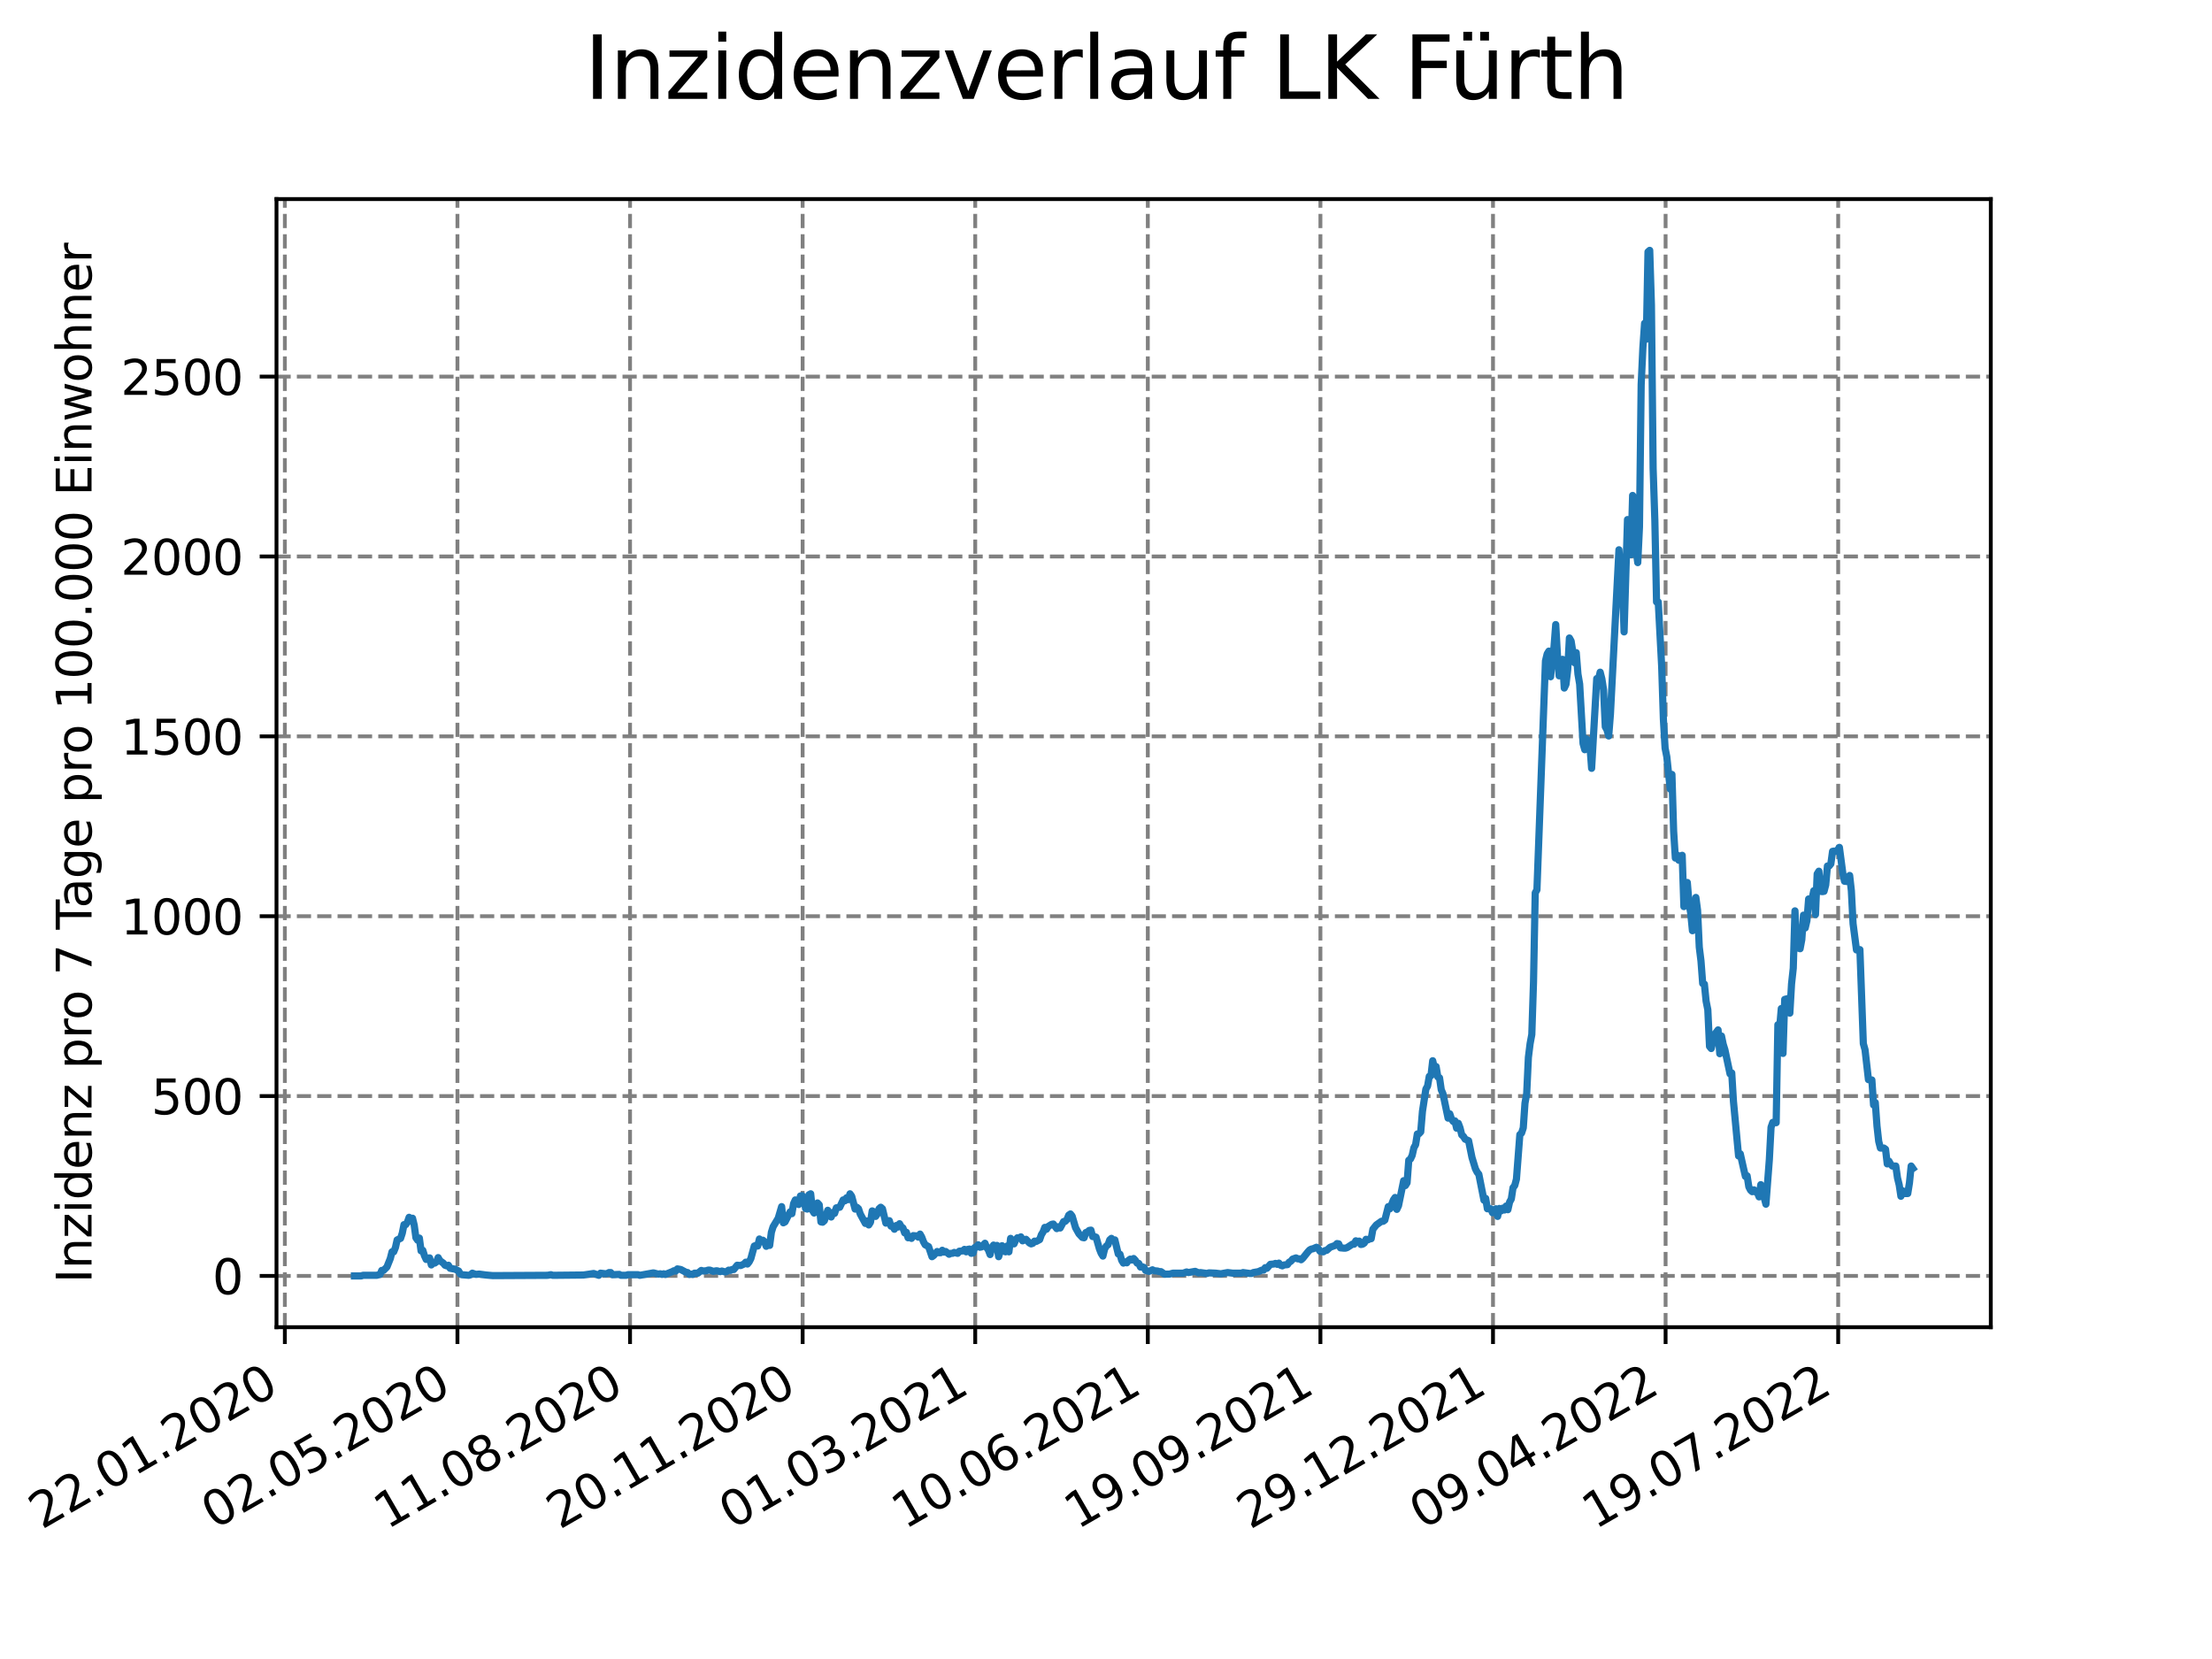 <?xml version="1.0" encoding="utf-8" standalone="no"?>
<!DOCTYPE svg PUBLIC "-//W3C//DTD SVG 1.1//EN"
  "http://www.w3.org/Graphics/SVG/1.1/DTD/svg11.dtd">
<svg xmlns:xlink="http://www.w3.org/1999/xlink" width="460.8pt" height="345.6pt" viewBox="0 0 460.8 345.6" xmlns="http://www.w3.org/2000/svg" version="1.1">
 <defs>
  <style type="text/css">*{stroke-linejoin: round; stroke-linecap: butt}</style>
 </defs>
 <g id="figure_1">
  <g id="patch_1">
   <path d="M 0 345.6 
L 460.8 345.6 
L 460.8 0 
L 0 0 
z
" style="fill: #ffffff"/>
  </g>
  <g id="axes_1">
   <g id="patch_2">
    <path d="M 57.6 276.48 
L 414.72 276.48 
L 414.72 41.472 
L 57.6 41.472 
z
" style="fill: #ffffff"/>
   </g>
   <g id="matplotlib.axis_1">
    <g id="xtick_1">
     <g id="line2d_1">
      <path d="M 59.341 276.48 
L 59.341 41.472 
" clip-path="url(#pe75bf15f71)" style="fill: none; stroke-dasharray: 2.96,1.28; stroke-dashoffset: 0; stroke: #808080; stroke-width: 0.8"/>
     </g>
     <g id="line2d_2">
      <defs>
       <path id="m870df7cd66" d="M 0 0 
L 0 3.5 
" style="stroke: #000000; stroke-width: 0.8"/>
      </defs>
      <g>
       <use xlink:href="#m870df7cd66" x="59.341" y="276.48" style="stroke: #000000; stroke-width: 0.8"/>
      </g>
     </g>
     <g id="text_1">
      <!-- 22.01.2020 -->
      <g transform="translate(8.716 318.689)rotate(-30)scale(0.1 -0.1)">
       <defs>
        <path id="DejaVuSans-32" d="M 1228 531 
L 3431 531 
L 3431 0 
L 469 0 
L 469 531 
Q 828 903 1448 1529 
Q 2069 2156 2228 2338 
Q 2531 2678 2651 2914 
Q 2772 3150 2772 3378 
Q 2772 3750 2511 3984 
Q 2250 4219 1831 4219 
Q 1534 4219 1204 4116 
Q 875 4013 500 3803 
L 500 4441 
Q 881 4594 1212 4672 
Q 1544 4750 1819 4750 
Q 2544 4750 2975 4387 
Q 3406 4025 3406 3419 
Q 3406 3131 3298 2873 
Q 3191 2616 2906 2266 
Q 2828 2175 2409 1742 
Q 1991 1309 1228 531 
z
" transform="scale(0.016)"/>
        <path id="DejaVuSans-2e" d="M 684 794 
L 1344 794 
L 1344 0 
L 684 0 
L 684 794 
z
" transform="scale(0.016)"/>
        <path id="DejaVuSans-30" d="M 2034 4250 
Q 1547 4250 1301 3770 
Q 1056 3291 1056 2328 
Q 1056 1369 1301 889 
Q 1547 409 2034 409 
Q 2525 409 2770 889 
Q 3016 1369 3016 2328 
Q 3016 3291 2770 3770 
Q 2525 4250 2034 4250 
z
M 2034 4750 
Q 2819 4750 3233 4129 
Q 3647 3509 3647 2328 
Q 3647 1150 3233 529 
Q 2819 -91 2034 -91 
Q 1250 -91 836 529 
Q 422 1150 422 2328 
Q 422 3509 836 4129 
Q 1250 4750 2034 4750 
z
" transform="scale(0.016)"/>
        <path id="DejaVuSans-31" d="M 794 531 
L 1825 531 
L 1825 4091 
L 703 3866 
L 703 4441 
L 1819 4666 
L 2450 4666 
L 2450 531 
L 3481 531 
L 3481 0 
L 794 0 
L 794 531 
z
" transform="scale(0.016)"/>
       </defs>
       <use xlink:href="#DejaVuSans-32"/>
       <use xlink:href="#DejaVuSans-32" x="63.623"/>
       <use xlink:href="#DejaVuSans-2e" x="127.246"/>
       <use xlink:href="#DejaVuSans-30" x="159.033"/>
       <use xlink:href="#DejaVuSans-31" x="222.656"/>
       <use xlink:href="#DejaVuSans-2e" x="286.279"/>
       <use xlink:href="#DejaVuSans-32" x="318.066"/>
       <use xlink:href="#DejaVuSans-30" x="381.689"/>
       <use xlink:href="#DejaVuSans-32" x="445.312"/>
       <use xlink:href="#DejaVuSans-30" x="508.936"/>
      </g>
     </g>
    </g>
    <g id="xtick_2">
     <g id="line2d_3">
      <path d="M 95.295 276.48 
L 95.295 41.472 
" clip-path="url(#pe75bf15f71)" style="fill: none; stroke-dasharray: 2.96,1.28; stroke-dashoffset: 0; stroke: #808080; stroke-width: 0.8"/>
     </g>
     <g id="line2d_4">
      <g>
       <use xlink:href="#m870df7cd66" x="95.295" y="276.48" style="stroke: #000000; stroke-width: 0.8"/>
      </g>
     </g>
     <g id="text_2">
      <!-- 02.05.2020 -->
      <g transform="translate(44.67 318.689)rotate(-30)scale(0.1 -0.1)">
       <defs>
        <path id="DejaVuSans-35" d="M 691 4666 
L 3169 4666 
L 3169 4134 
L 1269 4134 
L 1269 2991 
Q 1406 3038 1543 3061 
Q 1681 3084 1819 3084 
Q 2600 3084 3056 2656 
Q 3513 2228 3513 1497 
Q 3513 744 3044 326 
Q 2575 -91 1722 -91 
Q 1428 -91 1123 -41 
Q 819 9 494 109 
L 494 744 
Q 775 591 1075 516 
Q 1375 441 1709 441 
Q 2250 441 2565 725 
Q 2881 1009 2881 1497 
Q 2881 1984 2565 2268 
Q 2250 2553 1709 2553 
Q 1456 2553 1204 2497 
Q 953 2441 691 2322 
L 691 4666 
z
" transform="scale(0.016)"/>
       </defs>
       <use xlink:href="#DejaVuSans-30"/>
       <use xlink:href="#DejaVuSans-32" x="63.623"/>
       <use xlink:href="#DejaVuSans-2e" x="127.246"/>
       <use xlink:href="#DejaVuSans-30" x="159.033"/>
       <use xlink:href="#DejaVuSans-35" x="222.656"/>
       <use xlink:href="#DejaVuSans-2e" x="286.279"/>
       <use xlink:href="#DejaVuSans-32" x="318.066"/>
       <use xlink:href="#DejaVuSans-30" x="381.689"/>
       <use xlink:href="#DejaVuSans-32" x="445.312"/>
       <use xlink:href="#DejaVuSans-30" x="508.936"/>
      </g>
     </g>
    </g>
    <g id="xtick_3">
     <g id="line2d_5">
      <path d="M 131.249 276.48 
L 131.249 41.472 
" clip-path="url(#pe75bf15f71)" style="fill: none; stroke-dasharray: 2.96,1.28; stroke-dashoffset: 0; stroke: #808080; stroke-width: 0.8"/>
     </g>
     <g id="line2d_6">
      <g>
       <use xlink:href="#m870df7cd66" x="131.249" y="276.48" style="stroke: #000000; stroke-width: 0.8"/>
      </g>
     </g>
     <g id="text_3">
      <!-- 11.08.2020 -->
      <g transform="translate(80.624 318.689)rotate(-30)scale(0.1 -0.1)">
       <defs>
        <path id="DejaVuSans-38" d="M 2034 2216 
Q 1584 2216 1326 1975 
Q 1069 1734 1069 1313 
Q 1069 891 1326 650 
Q 1584 409 2034 409 
Q 2484 409 2743 651 
Q 3003 894 3003 1313 
Q 3003 1734 2745 1975 
Q 2488 2216 2034 2216 
z
M 1403 2484 
Q 997 2584 770 2862 
Q 544 3141 544 3541 
Q 544 4100 942 4425 
Q 1341 4750 2034 4750 
Q 2731 4750 3128 4425 
Q 3525 4100 3525 3541 
Q 3525 3141 3298 2862 
Q 3072 2584 2669 2484 
Q 3125 2378 3379 2068 
Q 3634 1759 3634 1313 
Q 3634 634 3220 271 
Q 2806 -91 2034 -91 
Q 1263 -91 848 271 
Q 434 634 434 1313 
Q 434 1759 690 2068 
Q 947 2378 1403 2484 
z
M 1172 3481 
Q 1172 3119 1398 2916 
Q 1625 2713 2034 2713 
Q 2441 2713 2670 2916 
Q 2900 3119 2900 3481 
Q 2900 3844 2670 4047 
Q 2441 4250 2034 4250 
Q 1625 4250 1398 4047 
Q 1172 3844 1172 3481 
z
" transform="scale(0.016)"/>
       </defs>
       <use xlink:href="#DejaVuSans-31"/>
       <use xlink:href="#DejaVuSans-31" x="63.623"/>
       <use xlink:href="#DejaVuSans-2e" x="127.246"/>
       <use xlink:href="#DejaVuSans-30" x="159.033"/>
       <use xlink:href="#DejaVuSans-38" x="222.656"/>
       <use xlink:href="#DejaVuSans-2e" x="286.279"/>
       <use xlink:href="#DejaVuSans-32" x="318.066"/>
       <use xlink:href="#DejaVuSans-30" x="381.689"/>
       <use xlink:href="#DejaVuSans-32" x="445.312"/>
       <use xlink:href="#DejaVuSans-30" x="508.936"/>
      </g>
     </g>
    </g>
    <g id="xtick_4">
     <g id="line2d_7">
      <path d="M 167.204 276.48 
L 167.204 41.472 
" clip-path="url(#pe75bf15f71)" style="fill: none; stroke-dasharray: 2.96,1.28; stroke-dashoffset: 0; stroke: #808080; stroke-width: 0.8"/>
     </g>
     <g id="line2d_8">
      <g>
       <use xlink:href="#m870df7cd66" x="167.204" y="276.48" style="stroke: #000000; stroke-width: 0.8"/>
      </g>
     </g>
     <g id="text_4">
      <!-- 20.11.2020 -->
      <g transform="translate(116.578 318.689)rotate(-30)scale(0.1 -0.1)">
       <use xlink:href="#DejaVuSans-32"/>
       <use xlink:href="#DejaVuSans-30" x="63.623"/>
       <use xlink:href="#DejaVuSans-2e" x="127.246"/>
       <use xlink:href="#DejaVuSans-31" x="159.033"/>
       <use xlink:href="#DejaVuSans-31" x="222.656"/>
       <use xlink:href="#DejaVuSans-2e" x="286.279"/>
       <use xlink:href="#DejaVuSans-32" x="318.066"/>
       <use xlink:href="#DejaVuSans-30" x="381.689"/>
       <use xlink:href="#DejaVuSans-32" x="445.312"/>
       <use xlink:href="#DejaVuSans-30" x="508.936"/>
      </g>
     </g>
    </g>
    <g id="xtick_5">
     <g id="line2d_9">
      <path d="M 203.158 276.48 
L 203.158 41.472 
" clip-path="url(#pe75bf15f71)" style="fill: none; stroke-dasharray: 2.96,1.28; stroke-dashoffset: 0; stroke: #808080; stroke-width: 0.8"/>
     </g>
     <g id="line2d_10">
      <g>
       <use xlink:href="#m870df7cd66" x="203.158" y="276.48" style="stroke: #000000; stroke-width: 0.8"/>
      </g>
     </g>
     <g id="text_5">
      <!-- 01.03.2021 -->
      <g transform="translate(152.532 318.689)rotate(-30)scale(0.1 -0.1)">
       <defs>
        <path id="DejaVuSans-33" d="M 2597 2516 
Q 3050 2419 3304 2112 
Q 3559 1806 3559 1356 
Q 3559 666 3084 287 
Q 2609 -91 1734 -91 
Q 1441 -91 1130 -33 
Q 819 25 488 141 
L 488 750 
Q 750 597 1062 519 
Q 1375 441 1716 441 
Q 2309 441 2620 675 
Q 2931 909 2931 1356 
Q 2931 1769 2642 2001 
Q 2353 2234 1838 2234 
L 1294 2234 
L 1294 2753 
L 1863 2753 
Q 2328 2753 2575 2939 
Q 2822 3125 2822 3475 
Q 2822 3834 2567 4026 
Q 2313 4219 1838 4219 
Q 1578 4219 1281 4162 
Q 984 4106 628 3988 
L 628 4550 
Q 988 4650 1302 4700 
Q 1616 4750 1894 4750 
Q 2613 4750 3031 4423 
Q 3450 4097 3450 3541 
Q 3450 3153 3228 2886 
Q 3006 2619 2597 2516 
z
" transform="scale(0.016)"/>
       </defs>
       <use xlink:href="#DejaVuSans-30"/>
       <use xlink:href="#DejaVuSans-31" x="63.623"/>
       <use xlink:href="#DejaVuSans-2e" x="127.246"/>
       <use xlink:href="#DejaVuSans-30" x="159.033"/>
       <use xlink:href="#DejaVuSans-33" x="222.656"/>
       <use xlink:href="#DejaVuSans-2e" x="286.279"/>
       <use xlink:href="#DejaVuSans-32" x="318.066"/>
       <use xlink:href="#DejaVuSans-30" x="381.689"/>
       <use xlink:href="#DejaVuSans-32" x="445.312"/>
       <use xlink:href="#DejaVuSans-31" x="508.936"/>
      </g>
     </g>
    </g>
    <g id="xtick_6">
     <g id="line2d_11">
      <path d="M 239.112 276.48 
L 239.112 41.472 
" clip-path="url(#pe75bf15f71)" style="fill: none; stroke-dasharray: 2.96,1.28; stroke-dashoffset: 0; stroke: #808080; stroke-width: 0.8"/>
     </g>
     <g id="line2d_12">
      <g>
       <use xlink:href="#m870df7cd66" x="239.112" y="276.48" style="stroke: #000000; stroke-width: 0.8"/>
      </g>
     </g>
     <g id="text_6">
      <!-- 10.06.2021 -->
      <g transform="translate(188.486 318.689)rotate(-30)scale(0.1 -0.1)">
       <defs>
        <path id="DejaVuSans-36" d="M 2113 2584 
Q 1688 2584 1439 2293 
Q 1191 2003 1191 1497 
Q 1191 994 1439 701 
Q 1688 409 2113 409 
Q 2538 409 2786 701 
Q 3034 994 3034 1497 
Q 3034 2003 2786 2293 
Q 2538 2584 2113 2584 
z
M 3366 4563 
L 3366 3988 
Q 3128 4100 2886 4159 
Q 2644 4219 2406 4219 
Q 1781 4219 1451 3797 
Q 1122 3375 1075 2522 
Q 1259 2794 1537 2939 
Q 1816 3084 2150 3084 
Q 2853 3084 3261 2657 
Q 3669 2231 3669 1497 
Q 3669 778 3244 343 
Q 2819 -91 2113 -91 
Q 1303 -91 875 529 
Q 447 1150 447 2328 
Q 447 3434 972 4092 
Q 1497 4750 2381 4750 
Q 2619 4750 2861 4703 
Q 3103 4656 3366 4563 
z
" transform="scale(0.016)"/>
       </defs>
       <use xlink:href="#DejaVuSans-31"/>
       <use xlink:href="#DejaVuSans-30" x="63.623"/>
       <use xlink:href="#DejaVuSans-2e" x="127.246"/>
       <use xlink:href="#DejaVuSans-30" x="159.033"/>
       <use xlink:href="#DejaVuSans-36" x="222.656"/>
       <use xlink:href="#DejaVuSans-2e" x="286.279"/>
       <use xlink:href="#DejaVuSans-32" x="318.066"/>
       <use xlink:href="#DejaVuSans-30" x="381.689"/>
       <use xlink:href="#DejaVuSans-32" x="445.312"/>
       <use xlink:href="#DejaVuSans-31" x="508.936"/>
      </g>
     </g>
    </g>
    <g id="xtick_7">
     <g id="line2d_13">
      <path d="M 275.066 276.48 
L 275.066 41.472 
" clip-path="url(#pe75bf15f71)" style="fill: none; stroke-dasharray: 2.96,1.28; stroke-dashoffset: 0; stroke: #808080; stroke-width: 0.8"/>
     </g>
     <g id="line2d_14">
      <g>
       <use xlink:href="#m870df7cd66" x="275.066" y="276.48" style="stroke: #000000; stroke-width: 0.8"/>
      </g>
     </g>
     <g id="text_7">
      <!-- 19.09.2021 -->
      <g transform="translate(224.441 318.689)rotate(-30)scale(0.1 -0.1)">
       <defs>
        <path id="DejaVuSans-39" d="M 703 97 
L 703 672 
Q 941 559 1184 500 
Q 1428 441 1663 441 
Q 2288 441 2617 861 
Q 2947 1281 2994 2138 
Q 2813 1869 2534 1725 
Q 2256 1581 1919 1581 
Q 1219 1581 811 2004 
Q 403 2428 403 3163 
Q 403 3881 828 4315 
Q 1253 4750 1959 4750 
Q 2769 4750 3195 4129 
Q 3622 3509 3622 2328 
Q 3622 1225 3098 567 
Q 2575 -91 1691 -91 
Q 1453 -91 1209 -44 
Q 966 3 703 97 
z
M 1959 2075 
Q 2384 2075 2632 2365 
Q 2881 2656 2881 3163 
Q 2881 3666 2632 3958 
Q 2384 4250 1959 4250 
Q 1534 4250 1286 3958 
Q 1038 3666 1038 3163 
Q 1038 2656 1286 2365 
Q 1534 2075 1959 2075 
z
" transform="scale(0.016)"/>
       </defs>
       <use xlink:href="#DejaVuSans-31"/>
       <use xlink:href="#DejaVuSans-39" x="63.623"/>
       <use xlink:href="#DejaVuSans-2e" x="127.246"/>
       <use xlink:href="#DejaVuSans-30" x="159.033"/>
       <use xlink:href="#DejaVuSans-39" x="222.656"/>
       <use xlink:href="#DejaVuSans-2e" x="286.279"/>
       <use xlink:href="#DejaVuSans-32" x="318.066"/>
       <use xlink:href="#DejaVuSans-30" x="381.689"/>
       <use xlink:href="#DejaVuSans-32" x="445.312"/>
       <use xlink:href="#DejaVuSans-31" x="508.936"/>
      </g>
     </g>
    </g>
    <g id="xtick_8">
     <g id="line2d_15">
      <path d="M 311.02 276.48 
L 311.02 41.472 
" clip-path="url(#pe75bf15f71)" style="fill: none; stroke-dasharray: 2.96,1.28; stroke-dashoffset: 0; stroke: #808080; stroke-width: 0.8"/>
     </g>
     <g id="line2d_16">
      <g>
       <use xlink:href="#m870df7cd66" x="311.02" y="276.48" style="stroke: #000000; stroke-width: 0.8"/>
      </g>
     </g>
     <g id="text_8">
      <!-- 29.12.2021 -->
      <g transform="translate(260.395 318.689)rotate(-30)scale(0.1 -0.1)">
       <use xlink:href="#DejaVuSans-32"/>
       <use xlink:href="#DejaVuSans-39" x="63.623"/>
       <use xlink:href="#DejaVuSans-2e" x="127.246"/>
       <use xlink:href="#DejaVuSans-31" x="159.033"/>
       <use xlink:href="#DejaVuSans-32" x="222.656"/>
       <use xlink:href="#DejaVuSans-2e" x="286.279"/>
       <use xlink:href="#DejaVuSans-32" x="318.066"/>
       <use xlink:href="#DejaVuSans-30" x="381.689"/>
       <use xlink:href="#DejaVuSans-32" x="445.312"/>
       <use xlink:href="#DejaVuSans-31" x="508.936"/>
      </g>
     </g>
    </g>
    <g id="xtick_9">
     <g id="line2d_17">
      <path d="M 346.974 276.48 
L 346.974 41.472 
" clip-path="url(#pe75bf15f71)" style="fill: none; stroke-dasharray: 2.96,1.28; stroke-dashoffset: 0; stroke: #808080; stroke-width: 0.8"/>
     </g>
     <g id="line2d_18">
      <g>
       <use xlink:href="#m870df7cd66" x="346.974" y="276.48" style="stroke: #000000; stroke-width: 0.8"/>
      </g>
     </g>
     <g id="text_9">
      <!-- 09.04.2022 -->
      <g transform="translate(296.349 318.689)rotate(-30)scale(0.1 -0.1)">
       <defs>
        <path id="DejaVuSans-34" d="M 2419 4116 
L 825 1625 
L 2419 1625 
L 2419 4116 
z
M 2253 4666 
L 3047 4666 
L 3047 1625 
L 3713 1625 
L 3713 1100 
L 3047 1100 
L 3047 0 
L 2419 0 
L 2419 1100 
L 313 1100 
L 313 1709 
L 2253 4666 
z
" transform="scale(0.016)"/>
       </defs>
       <use xlink:href="#DejaVuSans-30"/>
       <use xlink:href="#DejaVuSans-39" x="63.623"/>
       <use xlink:href="#DejaVuSans-2e" x="127.246"/>
       <use xlink:href="#DejaVuSans-30" x="159.033"/>
       <use xlink:href="#DejaVuSans-34" x="222.656"/>
       <use xlink:href="#DejaVuSans-2e" x="286.279"/>
       <use xlink:href="#DejaVuSans-32" x="318.066"/>
       <use xlink:href="#DejaVuSans-30" x="381.689"/>
       <use xlink:href="#DejaVuSans-32" x="445.312"/>
       <use xlink:href="#DejaVuSans-32" x="508.936"/>
      </g>
     </g>
    </g>
    <g id="xtick_10">
     <g id="line2d_19">
      <path d="M 382.928 276.48 
L 382.928 41.472 
" clip-path="url(#pe75bf15f71)" style="fill: none; stroke-dasharray: 2.96,1.28; stroke-dashoffset: 0; stroke: #808080; stroke-width: 0.8"/>
     </g>
     <g id="line2d_20">
      <g>
       <use xlink:href="#m870df7cd66" x="382.928" y="276.48" style="stroke: #000000; stroke-width: 0.8"/>
      </g>
     </g>
     <g id="text_10">
      <!-- 19.07.2022 -->
      <g transform="translate(332.303 318.689)rotate(-30)scale(0.1 -0.1)">
       <defs>
        <path id="DejaVuSans-37" d="M 525 4666 
L 3525 4666 
L 3525 4397 
L 1831 0 
L 1172 0 
L 2766 4134 
L 525 4134 
L 525 4666 
z
" transform="scale(0.016)"/>
       </defs>
       <use xlink:href="#DejaVuSans-31"/>
       <use xlink:href="#DejaVuSans-39" x="63.623"/>
       <use xlink:href="#DejaVuSans-2e" x="127.246"/>
       <use xlink:href="#DejaVuSans-30" x="159.033"/>
       <use xlink:href="#DejaVuSans-37" x="222.656"/>
       <use xlink:href="#DejaVuSans-2e" x="286.279"/>
       <use xlink:href="#DejaVuSans-32" x="318.066"/>
       <use xlink:href="#DejaVuSans-30" x="381.689"/>
       <use xlink:href="#DejaVuSans-32" x="445.312"/>
       <use xlink:href="#DejaVuSans-32" x="508.936"/>
      </g>
     </g>
    </g>
   </g>
   <g id="matplotlib.axis_2">
    <g id="ytick_1">
     <g id="line2d_21">
      <path d="M 57.6 265.798 
L 414.72 265.798 
" clip-path="url(#pe75bf15f71)" style="fill: none; stroke-dasharray: 2.96,1.28; stroke-dashoffset: 0; stroke: #808080; stroke-width: 0.8"/>
     </g>
     <g id="line2d_22">
      <defs>
       <path id="m5cdd06c07b" d="M 0 0 
L -3.5 0 
" style="stroke: #000000; stroke-width: 0.8"/>
      </defs>
      <g>
       <use xlink:href="#m5cdd06c07b" x="57.6" y="265.798" style="stroke: #000000; stroke-width: 0.8"/>
      </g>
     </g>
     <g id="text_11">
      <!-- 0 -->
      <g transform="translate(44.237 269.597)scale(0.1 -0.1)">
       <use xlink:href="#DejaVuSans-30"/>
      </g>
     </g>
    </g>
    <g id="ytick_2">
     <g id="line2d_23">
      <path d="M 57.6 228.33 
L 414.72 228.33 
" clip-path="url(#pe75bf15f71)" style="fill: none; stroke-dasharray: 2.96,1.28; stroke-dashoffset: 0; stroke: #808080; stroke-width: 0.8"/>
     </g>
     <g id="line2d_24">
      <g>
       <use xlink:href="#m5cdd06c07b" x="57.6" y="228.33" style="stroke: #000000; stroke-width: 0.8"/>
      </g>
     </g>
     <g id="text_12">
      <!-- 500 -->
      <g transform="translate(31.512 232.129)scale(0.1 -0.1)">
       <use xlink:href="#DejaVuSans-35"/>
       <use xlink:href="#DejaVuSans-30" x="63.623"/>
       <use xlink:href="#DejaVuSans-30" x="127.246"/>
      </g>
     </g>
    </g>
    <g id="ytick_3">
     <g id="line2d_25">
      <path d="M 57.6 190.862 
L 414.72 190.862 
" clip-path="url(#pe75bf15f71)" style="fill: none; stroke-dasharray: 2.96,1.28; stroke-dashoffset: 0; stroke: #808080; stroke-width: 0.8"/>
     </g>
     <g id="line2d_26">
      <g>
       <use xlink:href="#m5cdd06c07b" x="57.6" y="190.862" style="stroke: #000000; stroke-width: 0.8"/>
      </g>
     </g>
     <g id="text_13">
      <!-- 1000 -->
      <g transform="translate(25.15 194.661)scale(0.1 -0.1)">
       <use xlink:href="#DejaVuSans-31"/>
       <use xlink:href="#DejaVuSans-30" x="63.623"/>
       <use xlink:href="#DejaVuSans-30" x="127.246"/>
       <use xlink:href="#DejaVuSans-30" x="190.869"/>
      </g>
     </g>
    </g>
    <g id="ytick_4">
     <g id="line2d_27">
      <path d="M 57.6 153.394 
L 414.72 153.394 
" clip-path="url(#pe75bf15f71)" style="fill: none; stroke-dasharray: 2.96,1.28; stroke-dashoffset: 0; stroke: #808080; stroke-width: 0.8"/>
     </g>
     <g id="line2d_28">
      <g>
       <use xlink:href="#m5cdd06c07b" x="57.6" y="153.394" style="stroke: #000000; stroke-width: 0.8"/>
      </g>
     </g>
     <g id="text_14">
      <!-- 1500 -->
      <g transform="translate(25.15 157.193)scale(0.1 -0.1)">
       <use xlink:href="#DejaVuSans-31"/>
       <use xlink:href="#DejaVuSans-35" x="63.623"/>
       <use xlink:href="#DejaVuSans-30" x="127.246"/>
       <use xlink:href="#DejaVuSans-30" x="190.869"/>
      </g>
     </g>
    </g>
    <g id="ytick_5">
     <g id="line2d_29">
      <path d="M 57.6 115.926 
L 414.72 115.926 
" clip-path="url(#pe75bf15f71)" style="fill: none; stroke-dasharray: 2.96,1.28; stroke-dashoffset: 0; stroke: #808080; stroke-width: 0.8"/>
     </g>
     <g id="line2d_30">
      <g>
       <use xlink:href="#m5cdd06c07b" x="57.6" y="115.926" style="stroke: #000000; stroke-width: 0.8"/>
      </g>
     </g>
     <g id="text_15">
      <!-- 2000 -->
      <g transform="translate(25.15 119.725)scale(0.1 -0.1)">
       <use xlink:href="#DejaVuSans-32"/>
       <use xlink:href="#DejaVuSans-30" x="63.623"/>
       <use xlink:href="#DejaVuSans-30" x="127.246"/>
       <use xlink:href="#DejaVuSans-30" x="190.869"/>
      </g>
     </g>
    </g>
    <g id="ytick_6">
     <g id="line2d_31">
      <path d="M 57.6 78.457 
L 414.72 78.457 
" clip-path="url(#pe75bf15f71)" style="fill: none; stroke-dasharray: 2.96,1.28; stroke-dashoffset: 0; stroke: #808080; stroke-width: 0.8"/>
     </g>
     <g id="line2d_32">
      <g>
       <use xlink:href="#m5cdd06c07b" x="57.6" y="78.457" style="stroke: #000000; stroke-width: 0.8"/>
      </g>
     </g>
     <g id="text_16">
      <!-- 2500 -->
      <g transform="translate(25.15 82.257)scale(0.1 -0.1)">
       <use xlink:href="#DejaVuSans-32"/>
       <use xlink:href="#DejaVuSans-35" x="63.623"/>
       <use xlink:href="#DejaVuSans-30" x="127.246"/>
       <use xlink:href="#DejaVuSans-30" x="190.869"/>
      </g>
     </g>
    </g>
    <g id="text_17">
     <!-- Inzidenz pro 7 Tage pro 100.000 Einwohner -->
     <g transform="translate(19.07 267.301)rotate(-90)scale(0.1 -0.1)">
      <defs>
       <path id="DejaVuSans-49" d="M 628 4666 
L 1259 4666 
L 1259 0 
L 628 0 
L 628 4666 
z
" transform="scale(0.016)"/>
       <path id="DejaVuSans-6e" d="M 3513 2113 
L 3513 0 
L 2938 0 
L 2938 2094 
Q 2938 2591 2744 2837 
Q 2550 3084 2163 3084 
Q 1697 3084 1428 2787 
Q 1159 2491 1159 1978 
L 1159 0 
L 581 0 
L 581 3500 
L 1159 3500 
L 1159 2956 
Q 1366 3272 1645 3428 
Q 1925 3584 2291 3584 
Q 2894 3584 3203 3211 
Q 3513 2838 3513 2113 
z
" transform="scale(0.016)"/>
       <path id="DejaVuSans-7a" d="M 353 3500 
L 3084 3500 
L 3084 2975 
L 922 459 
L 3084 459 
L 3084 0 
L 275 0 
L 275 525 
L 2438 3041 
L 353 3041 
L 353 3500 
z
" transform="scale(0.016)"/>
       <path id="DejaVuSans-69" d="M 603 3500 
L 1178 3500 
L 1178 0 
L 603 0 
L 603 3500 
z
M 603 4863 
L 1178 4863 
L 1178 4134 
L 603 4134 
L 603 4863 
z
" transform="scale(0.016)"/>
       <path id="DejaVuSans-64" d="M 2906 2969 
L 2906 4863 
L 3481 4863 
L 3481 0 
L 2906 0 
L 2906 525 
Q 2725 213 2448 61 
Q 2172 -91 1784 -91 
Q 1150 -91 751 415 
Q 353 922 353 1747 
Q 353 2572 751 3078 
Q 1150 3584 1784 3584 
Q 2172 3584 2448 3432 
Q 2725 3281 2906 2969 
z
M 947 1747 
Q 947 1113 1208 752 
Q 1469 391 1925 391 
Q 2381 391 2643 752 
Q 2906 1113 2906 1747 
Q 2906 2381 2643 2742 
Q 2381 3103 1925 3103 
Q 1469 3103 1208 2742 
Q 947 2381 947 1747 
z
" transform="scale(0.016)"/>
       <path id="DejaVuSans-65" d="M 3597 1894 
L 3597 1613 
L 953 1613 
Q 991 1019 1311 708 
Q 1631 397 2203 397 
Q 2534 397 2845 478 
Q 3156 559 3463 722 
L 3463 178 
Q 3153 47 2828 -22 
Q 2503 -91 2169 -91 
Q 1331 -91 842 396 
Q 353 884 353 1716 
Q 353 2575 817 3079 
Q 1281 3584 2069 3584 
Q 2775 3584 3186 3129 
Q 3597 2675 3597 1894 
z
M 3022 2063 
Q 3016 2534 2758 2815 
Q 2500 3097 2075 3097 
Q 1594 3097 1305 2825 
Q 1016 2553 972 2059 
L 3022 2063 
z
" transform="scale(0.016)"/>
       <path id="DejaVuSans-20" transform="scale(0.016)"/>
       <path id="DejaVuSans-70" d="M 1159 525 
L 1159 -1331 
L 581 -1331 
L 581 3500 
L 1159 3500 
L 1159 2969 
Q 1341 3281 1617 3432 
Q 1894 3584 2278 3584 
Q 2916 3584 3314 3078 
Q 3713 2572 3713 1747 
Q 3713 922 3314 415 
Q 2916 -91 2278 -91 
Q 1894 -91 1617 61 
Q 1341 213 1159 525 
z
M 3116 1747 
Q 3116 2381 2855 2742 
Q 2594 3103 2138 3103 
Q 1681 3103 1420 2742 
Q 1159 2381 1159 1747 
Q 1159 1113 1420 752 
Q 1681 391 2138 391 
Q 2594 391 2855 752 
Q 3116 1113 3116 1747 
z
" transform="scale(0.016)"/>
       <path id="DejaVuSans-72" d="M 2631 2963 
Q 2534 3019 2420 3045 
Q 2306 3072 2169 3072 
Q 1681 3072 1420 2755 
Q 1159 2438 1159 1844 
L 1159 0 
L 581 0 
L 581 3500 
L 1159 3500 
L 1159 2956 
Q 1341 3275 1631 3429 
Q 1922 3584 2338 3584 
Q 2397 3584 2469 3576 
Q 2541 3569 2628 3553 
L 2631 2963 
z
" transform="scale(0.016)"/>
       <path id="DejaVuSans-6f" d="M 1959 3097 
Q 1497 3097 1228 2736 
Q 959 2375 959 1747 
Q 959 1119 1226 758 
Q 1494 397 1959 397 
Q 2419 397 2687 759 
Q 2956 1122 2956 1747 
Q 2956 2369 2687 2733 
Q 2419 3097 1959 3097 
z
M 1959 3584 
Q 2709 3584 3137 3096 
Q 3566 2609 3566 1747 
Q 3566 888 3137 398 
Q 2709 -91 1959 -91 
Q 1206 -91 779 398 
Q 353 888 353 1747 
Q 353 2609 779 3096 
Q 1206 3584 1959 3584 
z
" transform="scale(0.016)"/>
       <path id="DejaVuSans-54" d="M -19 4666 
L 3928 4666 
L 3928 4134 
L 2272 4134 
L 2272 0 
L 1638 0 
L 1638 4134 
L -19 4134 
L -19 4666 
z
" transform="scale(0.016)"/>
       <path id="DejaVuSans-61" d="M 2194 1759 
Q 1497 1759 1228 1600 
Q 959 1441 959 1056 
Q 959 750 1161 570 
Q 1363 391 1709 391 
Q 2188 391 2477 730 
Q 2766 1069 2766 1631 
L 2766 1759 
L 2194 1759 
z
M 3341 1997 
L 3341 0 
L 2766 0 
L 2766 531 
Q 2569 213 2275 61 
Q 1981 -91 1556 -91 
Q 1019 -91 701 211 
Q 384 513 384 1019 
Q 384 1609 779 1909 
Q 1175 2209 1959 2209 
L 2766 2209 
L 2766 2266 
Q 2766 2663 2505 2880 
Q 2244 3097 1772 3097 
Q 1472 3097 1187 3025 
Q 903 2953 641 2809 
L 641 3341 
Q 956 3463 1253 3523 
Q 1550 3584 1831 3584 
Q 2591 3584 2966 3190 
Q 3341 2797 3341 1997 
z
" transform="scale(0.016)"/>
       <path id="DejaVuSans-67" d="M 2906 1791 
Q 2906 2416 2648 2759 
Q 2391 3103 1925 3103 
Q 1463 3103 1205 2759 
Q 947 2416 947 1791 
Q 947 1169 1205 825 
Q 1463 481 1925 481 
Q 2391 481 2648 825 
Q 2906 1169 2906 1791 
z
M 3481 434 
Q 3481 -459 3084 -895 
Q 2688 -1331 1869 -1331 
Q 1566 -1331 1297 -1286 
Q 1028 -1241 775 -1147 
L 775 -588 
Q 1028 -725 1275 -790 
Q 1522 -856 1778 -856 
Q 2344 -856 2625 -561 
Q 2906 -266 2906 331 
L 2906 616 
Q 2728 306 2450 153 
Q 2172 0 1784 0 
Q 1141 0 747 490 
Q 353 981 353 1791 
Q 353 2603 747 3093 
Q 1141 3584 1784 3584 
Q 2172 3584 2450 3431 
Q 2728 3278 2906 2969 
L 2906 3500 
L 3481 3500 
L 3481 434 
z
" transform="scale(0.016)"/>
       <path id="DejaVuSans-45" d="M 628 4666 
L 3578 4666 
L 3578 4134 
L 1259 4134 
L 1259 2753 
L 3481 2753 
L 3481 2222 
L 1259 2222 
L 1259 531 
L 3634 531 
L 3634 0 
L 628 0 
L 628 4666 
z
" transform="scale(0.016)"/>
       <path id="DejaVuSans-77" d="M 269 3500 
L 844 3500 
L 1563 769 
L 2278 3500 
L 2956 3500 
L 3675 769 
L 4391 3500 
L 4966 3500 
L 4050 0 
L 3372 0 
L 2619 2869 
L 1863 0 
L 1184 0 
L 269 3500 
z
" transform="scale(0.016)"/>
       <path id="DejaVuSans-68" d="M 3513 2113 
L 3513 0 
L 2938 0 
L 2938 2094 
Q 2938 2591 2744 2837 
Q 2550 3084 2163 3084 
Q 1697 3084 1428 2787 
Q 1159 2491 1159 1978 
L 1159 0 
L 581 0 
L 581 4863 
L 1159 4863 
L 1159 2956 
Q 1366 3272 1645 3428 
Q 1925 3584 2291 3584 
Q 2894 3584 3203 3211 
Q 3513 2838 3513 2113 
z
" transform="scale(0.016)"/>
      </defs>
      <use xlink:href="#DejaVuSans-49"/>
      <use xlink:href="#DejaVuSans-6e" x="29.492"/>
      <use xlink:href="#DejaVuSans-7a" x="92.871"/>
      <use xlink:href="#DejaVuSans-69" x="145.361"/>
      <use xlink:href="#DejaVuSans-64" x="173.145"/>
      <use xlink:href="#DejaVuSans-65" x="236.621"/>
      <use xlink:href="#DejaVuSans-6e" x="298.145"/>
      <use xlink:href="#DejaVuSans-7a" x="361.523"/>
      <use xlink:href="#DejaVuSans-20" x="414.014"/>
      <use xlink:href="#DejaVuSans-70" x="445.801"/>
      <use xlink:href="#DejaVuSans-72" x="509.277"/>
      <use xlink:href="#DejaVuSans-6f" x="548.141"/>
      <use xlink:href="#DejaVuSans-20" x="609.322"/>
      <use xlink:href="#DejaVuSans-37" x="641.109"/>
      <use xlink:href="#DejaVuSans-20" x="704.732"/>
      <use xlink:href="#DejaVuSans-54" x="736.52"/>
      <use xlink:href="#DejaVuSans-61" x="781.104"/>
      <use xlink:href="#DejaVuSans-67" x="842.383"/>
      <use xlink:href="#DejaVuSans-65" x="905.859"/>
      <use xlink:href="#DejaVuSans-20" x="967.383"/>
      <use xlink:href="#DejaVuSans-70" x="999.17"/>
      <use xlink:href="#DejaVuSans-72" x="1062.646"/>
      <use xlink:href="#DejaVuSans-6f" x="1101.51"/>
      <use xlink:href="#DejaVuSans-20" x="1162.691"/>
      <use xlink:href="#DejaVuSans-31" x="1194.479"/>
      <use xlink:href="#DejaVuSans-30" x="1258.102"/>
      <use xlink:href="#DejaVuSans-30" x="1321.725"/>
      <use xlink:href="#DejaVuSans-2e" x="1385.348"/>
      <use xlink:href="#DejaVuSans-30" x="1417.135"/>
      <use xlink:href="#DejaVuSans-30" x="1480.758"/>
      <use xlink:href="#DejaVuSans-30" x="1544.381"/>
      <use xlink:href="#DejaVuSans-20" x="1608.004"/>
      <use xlink:href="#DejaVuSans-45" x="1639.791"/>
      <use xlink:href="#DejaVuSans-69" x="1702.975"/>
      <use xlink:href="#DejaVuSans-6e" x="1730.758"/>
      <use xlink:href="#DejaVuSans-77" x="1794.137"/>
      <use xlink:href="#DejaVuSans-6f" x="1875.924"/>
      <use xlink:href="#DejaVuSans-68" x="1937.105"/>
      <use xlink:href="#DejaVuSans-6e" x="2000.484"/>
      <use xlink:href="#DejaVuSans-65" x="2063.863"/>
      <use xlink:href="#DejaVuSans-72" x="2125.387"/>
     </g>
    </g>
   </g>
   <g id="line2d_33">
    <path d="M 73.833 265.798 
L 75.257 265.798 
L 75.613 265.671 
L 78.46 265.671 
L 79.172 265.48 
L 79.528 264.653 
L 79.884 264.653 
L 80.596 263.954 
L 81.308 262.174 
L 81.664 260.775 
L 82.02 260.775 
L 82.376 259.884 
L 82.732 258.295 
L 83.444 257.977 
L 83.8 256.896 
L 84.156 255.116 
L 84.512 255.116 
L 84.868 254.607 
L 85.224 253.59 
L 85.58 254.035 
L 85.936 253.78 
L 86.292 255.243 
L 86.648 257.85 
L 87.004 258.358 
L 87.36 257.913 
L 87.716 260.584 
L 88.072 260.457 
L 88.428 261.601 
L 88.784 262.364 
L 89.14 262.11 
L 89.496 262.046 
L 89.852 263.509 
L 90.208 263 
L 90.564 263.127 
L 90.92 262.873 
L 91.276 261.983 
L 91.632 262.619 
L 92.344 263.127 
L 92.7 263.572 
L 93.056 263.7 
L 93.412 263.572 
L 93.768 264.208 
L 94.836 264.399 
L 95.548 264.78 
L 95.904 265.416 
L 96.26 265.543 
L 96.971 265.607 
L 97.683 265.671 
L 98.039 265.543 
L 98.395 265.226 
L 99.107 265.48 
L 99.819 265.416 
L 101.243 265.607 
L 101.955 265.671 
L 102.667 265.734 
L 114.059 265.671 
L 114.771 265.543 
L 115.127 265.671 
L 121.534 265.607 
L 123.67 265.289 
L 124.738 265.671 
L 125.094 265.226 
L 126.162 265.353 
L 126.518 265.289 
L 126.874 265.098 
L 127.23 265.098 
L 127.586 265.543 
L 129.01 265.48 
L 129.366 265.671 
L 130.434 265.671 
L 130.79 265.543 
L 132.926 265.543 
L 133.282 265.671 
L 136.129 265.162 
L 136.841 265.353 
L 137.197 265.416 
L 137.553 265.353 
L 137.909 265.48 
L 138.265 265.353 
L 138.621 265.48 
L 140.045 264.908 
L 140.401 264.717 
L 140.757 264.78 
L 141.113 264.335 
L 141.825 264.463 
L 142.893 265.035 
L 143.249 265.098 
L 143.605 265.48 
L 143.961 265.416 
L 144.317 265.48 
L 144.673 265.226 
L 145.385 265.226 
L 146.097 264.653 
L 146.453 264.78 
L 147.165 264.717 
L 147.521 264.59 
L 147.877 264.59 
L 148.589 264.844 
L 149.301 264.717 
L 150.013 264.908 
L 150.369 264.78 
L 151.081 264.971 
L 151.437 264.844 
L 151.793 264.59 
L 152.149 264.653 
L 152.504 264.463 
L 152.86 264.463 
L 153.572 263.572 
L 154.284 263.636 
L 154.996 263.318 
L 155.352 262.937 
L 155.708 263.318 
L 156.064 262.873 
L 156.42 262.174 
L 157.132 259.567 
L 157.488 259.439 
L 157.844 259.567 
L 158.2 258.104 
L 158.556 258.676 
L 158.912 258.358 
L 159.268 258.676 
L 159.624 259.63 
L 159.98 259.058 
L 160.336 259.439 
L 160.692 256.705 
L 161.048 255.561 
L 162.116 253.78 
L 162.828 251.364 
L 163.184 254.734 
L 163.54 254.543 
L 164.608 252.445 
L 164.964 252.827 
L 165.32 250.728 
L 165.676 249.965 
L 166.388 250.919 
L 166.744 249.139 
L 167.1 249.075 
L 167.456 249.52 
L 167.812 251.746 
L 168.168 251.873 
L 168.524 248.884 
L 168.88 248.694 
L 169.236 252.127 
L 169.592 252.699 
L 169.948 251.936 
L 170.304 250.601 
L 170.66 250.983 
L 171.016 254.543 
L 171.371 254.607 
L 171.727 254.289 
L 172.439 252.127 
L 172.795 253.208 
L 173.151 253.526 
L 173.507 252.572 
L 173.863 252.763 
L 174.219 251.618 
L 174.931 251.491 
L 175.643 249.965 
L 175.999 250.156 
L 176.355 249.52 
L 176.711 249.902 
L 177.067 248.694 
L 177.423 249.202 
L 178.135 251.873 
L 178.491 251.491 
L 178.847 251.809 
L 179.203 252.89 
L 180.271 254.861 
L 180.627 254.353 
L 180.983 255.179 
L 181.339 254.607 
L 181.695 252.254 
L 182.051 252.445 
L 182.407 253.399 
L 182.763 252.89 
L 183.119 251.809 
L 183.475 251.491 
L 183.831 251.809 
L 184.543 254.798 
L 184.899 254.734 
L 185.255 254.289 
L 185.611 255.434 
L 185.967 255.434 
L 186.323 256.069 
L 186.679 255.306 
L 187.035 255.624 
L 187.391 254.925 
L 187.747 255.561 
L 188.103 255.815 
L 188.459 256.832 
L 188.815 256.705 
L 189.171 257.85 
L 189.527 257.723 
L 189.882 257.977 
L 190.238 257.405 
L 190.95 257.468 
L 191.306 257.723 
L 191.662 257.087 
L 192.018 257.723 
L 192.374 258.676 
L 192.73 259.312 
L 193.442 259.694 
L 194.154 261.792 
L 194.51 261.538 
L 195.222 260.711 
L 195.578 260.965 
L 195.934 260.965 
L 196.29 260.457 
L 196.646 260.838 
L 197.002 260.711 
L 197.714 261.283 
L 198.07 261.093 
L 198.426 261.093 
L 198.782 260.902 
L 199.494 261.093 
L 199.85 260.647 
L 200.562 260.584 
L 200.918 260.266 
L 201.274 260.775 
L 201.63 260.266 
L 201.986 260.202 
L 202.342 261.093 
L 202.698 261.029 
L 203.054 259.884 
L 203.41 259.757 
L 203.766 259.312 
L 204.122 259.821 
L 204.478 259.757 
L 205.19 258.994 
L 205.546 259.884 
L 205.902 260.393 
L 206.258 261.347 
L 206.614 259.884 
L 206.97 259.376 
L 207.326 260.075 
L 207.682 259.439 
L 208.038 261.792 
L 208.749 259.503 
L 209.105 260.33 
L 209.461 260.775 
L 209.817 259.567 
L 210.173 260.775 
L 210.529 257.977 
L 210.885 258.74 
L 211.241 259.121 
L 211.597 258.295 
L 211.953 257.85 
L 212.309 257.913 
L 212.665 257.659 
L 213.021 258.486 
L 213.733 258.168 
L 214.445 258.931 
L 214.801 259.121 
L 215.157 258.994 
L 215.513 258.549 
L 215.869 258.613 
L 216.581 258.231 
L 216.937 257.214 
L 217.293 256.642 
L 217.649 255.688 
L 218.005 256.069 
L 218.361 255.497 
L 219.073 255.052 
L 219.429 254.988 
L 220.141 255.942 
L 220.497 255.561 
L 220.853 255.815 
L 221.565 254.48 
L 221.921 254.416 
L 222.277 254.035 
L 222.633 253.145 
L 222.989 252.89 
L 223.345 253.335 
L 224.057 255.751 
L 224.769 257.023 
L 225.481 257.786 
L 225.837 257.85 
L 226.193 256.769 
L 226.549 256.642 
L 226.904 256.324 
L 227.26 256.26 
L 227.616 257.595 
L 227.972 257.595 
L 228.328 257.723 
L 229.04 260.202 
L 229.396 261.093 
L 229.752 261.665 
L 230.108 260.202 
L 230.464 259.567 
L 230.82 259.312 
L 231.176 258.295 
L 231.532 257.977 
L 231.888 258.358 
L 232.244 258.295 
L 232.956 261.22 
L 233.312 261.283 
L 233.668 262.555 
L 234.024 263.127 
L 234.38 262.873 
L 234.736 263.064 
L 235.092 262.555 
L 235.448 262.301 
L 235.804 262.491 
L 236.16 262.174 
L 236.516 262.555 
L 236.872 263.127 
L 237.228 263.191 
L 237.584 263.954 
L 237.94 263.89 
L 238.296 264.017 
L 238.652 264.653 
L 239.364 264.844 
L 240.076 264.526 
L 240.432 264.717 
L 241.144 264.78 
L 241.5 264.908 
L 241.856 264.908 
L 242.568 265.416 
L 243.636 265.416 
L 244.348 265.226 
L 246.483 265.226 
L 247.195 264.971 
L 247.551 265.098 
L 248.975 264.844 
L 249.687 265.162 
L 250.043 265.098 
L 251.467 265.289 
L 251.823 265.162 
L 253.247 265.226 
L 254.315 265.353 
L 255.739 265.098 
L 256.807 265.226 
L 258.587 265.226 
L 258.943 265.098 
L 260.367 265.289 
L 260.723 265.289 
L 261.079 265.098 
L 262.147 264.908 
L 262.859 264.59 
L 263.215 264.59 
L 263.571 264.081 
L 263.927 264.208 
L 264.638 263.382 
L 265.35 263.318 
L 265.706 263.191 
L 266.062 263.382 
L 266.418 263.127 
L 266.774 263.572 
L 267.13 263.7 
L 267.486 263.509 
L 268.198 263.445 
L 268.554 262.937 
L 268.91 262.746 
L 269.266 262.301 
L 269.978 262.046 
L 270.334 262.237 
L 270.69 262.237 
L 271.046 262.428 
L 271.402 262.11 
L 272.47 260.775 
L 272.826 260.393 
L 273.182 260.202 
L 273.538 260.139 
L 274.25 259.821 
L 274.606 260.075 
L 274.962 260.647 
L 275.674 260.775 
L 276.03 260.52 
L 276.386 260.457 
L 277.098 259.821 
L 278.166 259.439 
L 278.522 259.058 
L 278.878 259.121 
L 279.234 259.948 
L 279.946 260.012 
L 280.302 260.012 
L 280.658 259.884 
L 281.726 259.185 
L 282.082 259.185 
L 282.438 258.486 
L 282.793 258.613 
L 283.149 258.549 
L 283.505 259.249 
L 283.861 259.185 
L 284.217 258.931 
L 284.573 258.168 
L 284.929 258.295 
L 285.285 258.104 
L 285.641 258.041 
L 285.997 256.069 
L 286.709 255.179 
L 287.777 254.416 
L 288.133 254.416 
L 288.489 254.162 
L 289.201 251.364 
L 289.557 251.809 
L 290.269 249.965 
L 290.625 249.457 
L 290.981 251.936 
L 291.337 251.173 
L 292.405 245.959 
L 292.761 246.977 
L 293.117 246.405 
L 293.473 241.699 
L 293.829 241.445 
L 294.185 240.682 
L 294.541 239.092 
L 294.897 238.457 
L 295.253 236.231 
L 295.609 236.167 
L 295.965 235.786 
L 296.321 231.526 
L 297.033 226.884 
L 297.389 226.248 
L 297.745 224.214 
L 298.101 224.086 
L 298.457 220.971 
L 298.813 222.497 
L 299.169 222.179 
L 299.525 224.341 
L 299.881 224.532 
L 300.237 227.011 
L 300.593 227.838 
L 301.66 232.925 
L 302.016 232.034 
L 302.372 233.115 
L 302.728 233.624 
L 303.084 233.497 
L 303.44 235.023 
L 303.796 234.006 
L 304.152 234.959 
L 304.508 236.422 
L 304.864 236.74 
L 305.22 237.312 
L 305.932 237.63 
L 306.644 241.127 
L 307.356 243.48 
L 307.712 244.179 
L 308.068 244.624 
L 309.136 250.029 
L 309.492 249.647 
L 309.848 251.809 
L 310.56 251.809 
L 310.916 252.636 
L 311.272 252.445 
L 311.628 251.809 
L 311.984 253.399 
L 312.34 251.746 
L 312.696 252.254 
L 313.052 251.682 
L 313.408 252.064 
L 313.764 251.237 
L 314.12 252 
L 314.476 250.41 
L 314.832 249.775 
L 315.188 247.422 
L 315.544 246.977 
L 315.9 245.642 
L 316.612 236.358 
L 316.968 236.04 
L 317.324 234.959 
L 317.68 229.809 
L 318.036 227.838 
L 318.392 220.271 
L 318.748 217.41 
L 319.104 215.503 
L 319.46 204.566 
L 319.816 185.999 
L 320.171 185.364 
L 321.951 137.675 
L 322.307 136.213 
L 322.663 135.641 
L 323.019 140.982 
L 323.375 137.23 
L 323.731 134.75 
L 324.087 130.109 
L 324.443 136.467 
L 324.799 140.791 
L 325.155 139.392 
L 325.511 137.357 
L 325.867 143.334 
L 326.223 142.571 
L 326.579 139.519 
L 326.935 132.906 
L 327.291 133.542 
L 328.003 138.057 
L 328.359 135.958 
L 328.715 140.409 
L 329.071 142.508 
L 329.783 154.907 
L 330.139 156.178 
L 330.495 153.953 
L 330.851 155.988 
L 331.207 155.352 
L 331.563 160.057 
L 332.631 141.363 
L 332.987 141.554 
L 333.343 140.028 
L 333.699 141.427 
L 334.055 143.716 
L 334.411 151.409 
L 334.767 152.045 
L 335.123 153.317 
L 335.479 148.802 
L 337.259 114.53 
L 337.615 119.935 
L 337.971 121.716 
L 338.327 131.635 
L 339.038 108.236 
L 339.394 109.952 
L 339.75 115.548 
L 340.106 103.212 
L 340.462 103.785 
L 340.818 114.467 
L 341.174 117.201 
L 341.53 109.762 
L 341.886 80.131 
L 342.242 72.438 
L 342.598 67.351 
L 342.954 70.657 
L 343.31 52.472 
L 343.666 52.154 
L 344.022 63.536 
L 344.378 97.617 
L 344.734 108.363 
L 345.09 125.403 
L 345.446 125.403 
L 346.158 138.82 
L 346.514 149.82 
L 346.87 155.86 
L 347.226 157.641 
L 347.938 164.381 
L 348.294 161.329 
L 348.65 173.155 
L 349.006 178.751 
L 349.362 178.115 
L 349.718 179.196 
L 350.074 178.306 
L 350.43 178.178 
L 350.786 188.861 
L 351.142 188.098 
L 351.498 183.838 
L 351.854 188.161 
L 352.21 190.26 
L 352.566 193.884 
L 353.278 186.953 
L 353.634 189.624 
L 353.99 197.317 
L 354.346 200.179 
L 354.702 204.884 
L 355.058 205.011 
L 355.414 208.572 
L 355.77 210.352 
L 356.126 217.982 
L 356.482 218.427 
L 357.193 215.503 
L 357.905 214.549 
L 358.261 219.508 
L 358.617 215.82 
L 358.973 217.537 
L 359.329 218.682 
L 360.397 223.705 
L 360.753 223.514 
L 361.109 229.428 
L 361.821 236.994 
L 362.177 240.809 
L 362.533 240.364 
L 363.245 243.543 
L 363.601 245.069 
L 363.957 244.942 
L 364.313 247.231 
L 364.669 247.931 
L 365.025 248.249 
L 365.381 247.867 
L 365.737 248.312 
L 366.093 248.439 
L 366.449 249.329 
L 366.805 246.786 
L 367.873 250.855 
L 368.585 241.572 
L 368.941 234.832 
L 369.297 233.815 
L 370.009 233.878 
L 370.365 213.468 
L 370.721 214.231 
L 371.077 210.098 
L 371.433 219.445 
L 371.789 208.19 
L 372.501 208 
L 372.857 211.052 
L 373.213 204.948 
L 373.569 201.705 
L 373.925 189.751 
L 374.281 197.508 
L 374.637 197.508 
L 374.993 197.635 
L 375.349 195.728 
L 375.704 190.641 
L 376.06 193.312 
L 376.416 191.786 
L 376.772 187.271 
L 377.484 187.271 
L 377.84 185.554 
L 378.196 190.514 
L 378.552 182.057 
L 378.908 181.485 
L 379.264 185.681 
L 379.62 185.745 
L 379.976 185.681 
L 380.332 184.346 
L 380.688 180.404 
L 381.044 180.404 
L 381.4 179.959 
L 381.756 177.352 
L 382.112 177.288 
L 382.468 177.352 
L 382.824 177.034 
L 383.18 176.525 
L 383.892 181.93 
L 384.248 183.583 
L 384.96 183.647 
L 385.316 182.375 
L 385.672 185.554 
L 386.028 192.421 
L 386.74 197.89 
L 387.452 197.826 
L 388.164 217.41 
L 388.52 218.682 
L 389.232 224.913 
L 389.944 224.977 
L 390.3 230.191 
L 390.656 229.682 
L 391.012 234.578 
L 391.368 237.757 
L 391.724 239.156 
L 392.436 239.156 
L 392.792 239.41 
L 393.148 242.462 
L 393.504 241.89 
L 393.86 242.526 
L 394.216 242.907 
L 394.927 242.907 
L 395.283 245.387 
L 395.639 246.85 
L 395.995 249.202 
L 396.351 248.058 
L 396.707 248.63 
L 397.419 248.63 
L 397.775 246.405 
L 398.131 242.907 
L 398.487 243.416 
L 398.487 243.416 
" clip-path="url(#pe75bf15f71)" style="fill: none; stroke: #1f77b4; stroke-width: 1.5; stroke-linecap: square"/>
   </g>
   <g id="patch_3">
    <path d="M 57.6 276.48 
L 57.6 41.472 
" style="fill: none; stroke: #000000; stroke-width: 0.8; stroke-linejoin: miter; stroke-linecap: square"/>
   </g>
   <g id="patch_4">
    <path d="M 414.72 276.48 
L 414.72 41.472 
" style="fill: none; stroke: #000000; stroke-width: 0.8; stroke-linejoin: miter; stroke-linecap: square"/>
   </g>
   <g id="patch_5">
    <path d="M 57.6 276.48 
L 414.72 276.48 
" style="fill: none; stroke: #000000; stroke-width: 0.8; stroke-linejoin: miter; stroke-linecap: square"/>
   </g>
   <g id="patch_6">
    <path d="M 57.6 41.472 
L 414.72 41.472 
" style="fill: none; stroke: #000000; stroke-width: 0.8; stroke-linejoin: miter; stroke-linecap: square"/>
   </g>
  </g>
  <g id="text_18">
   <!-- Inzidenzverlauf LK Fürth -->
   <g transform="translate(121.732 20.589)scale(0.18 -0.18)">
    <defs>
     <path id="DejaVuSans-76" d="M 191 3500 
L 800 3500 
L 1894 563 
L 2988 3500 
L 3597 3500 
L 2284 0 
L 1503 0 
L 191 3500 
z
" transform="scale(0.016)"/>
     <path id="DejaVuSans-6c" d="M 603 4863 
L 1178 4863 
L 1178 0 
L 603 0 
L 603 4863 
z
" transform="scale(0.016)"/>
     <path id="DejaVuSans-75" d="M 544 1381 
L 544 3500 
L 1119 3500 
L 1119 1403 
Q 1119 906 1312 657 
Q 1506 409 1894 409 
Q 2359 409 2629 706 
Q 2900 1003 2900 1516 
L 2900 3500 
L 3475 3500 
L 3475 0 
L 2900 0 
L 2900 538 
Q 2691 219 2414 64 
Q 2138 -91 1772 -91 
Q 1169 -91 856 284 
Q 544 659 544 1381 
z
M 1991 3584 
L 1991 3584 
z
" transform="scale(0.016)"/>
     <path id="DejaVuSans-66" d="M 2375 4863 
L 2375 4384 
L 1825 4384 
Q 1516 4384 1395 4259 
Q 1275 4134 1275 3809 
L 1275 3500 
L 2222 3500 
L 2222 3053 
L 1275 3053 
L 1275 0 
L 697 0 
L 697 3053 
L 147 3053 
L 147 3500 
L 697 3500 
L 697 3744 
Q 697 4328 969 4595 
Q 1241 4863 1831 4863 
L 2375 4863 
z
" transform="scale(0.016)"/>
     <path id="DejaVuSans-4c" d="M 628 4666 
L 1259 4666 
L 1259 531 
L 3531 531 
L 3531 0 
L 628 0 
L 628 4666 
z
" transform="scale(0.016)"/>
     <path id="DejaVuSans-4b" d="M 628 4666 
L 1259 4666 
L 1259 2694 
L 3353 4666 
L 4166 4666 
L 1850 2491 
L 4331 0 
L 3500 0 
L 1259 2247 
L 1259 0 
L 628 0 
L 628 4666 
z
" transform="scale(0.016)"/>
     <path id="DejaVuSans-46" d="M 628 4666 
L 3309 4666 
L 3309 4134 
L 1259 4134 
L 1259 2759 
L 3109 2759 
L 3109 2228 
L 1259 2228 
L 1259 0 
L 628 0 
L 628 4666 
z
" transform="scale(0.016)"/>
     <path id="DejaVuSans-fc" d="M 544 1381 
L 544 3500 
L 1119 3500 
L 1119 1403 
Q 1119 906 1312 657 
Q 1506 409 1894 409 
Q 2359 409 2629 706 
Q 2900 1003 2900 1516 
L 2900 3500 
L 3475 3500 
L 3475 0 
L 2900 0 
L 2900 538 
Q 2691 219 2414 64 
Q 2138 -91 1772 -91 
Q 1169 -91 856 284 
Q 544 659 544 1381 
z
M 1991 3584 
L 1991 3584 
z
M 2278 4850 
L 2912 4850 
L 2912 4219 
L 2278 4219 
L 2278 4850 
z
M 1056 4850 
L 1690 4850 
L 1690 4219 
L 1056 4219 
L 1056 4850 
z
" transform="scale(0.016)"/>
     <path id="DejaVuSans-74" d="M 1172 4494 
L 1172 3500 
L 2356 3500 
L 2356 3053 
L 1172 3053 
L 1172 1153 
Q 1172 725 1289 603 
Q 1406 481 1766 481 
L 2356 481 
L 2356 0 
L 1766 0 
Q 1100 0 847 248 
Q 594 497 594 1153 
L 594 3053 
L 172 3053 
L 172 3500 
L 594 3500 
L 594 4494 
L 1172 4494 
z
" transform="scale(0.016)"/>
    </defs>
    <use xlink:href="#DejaVuSans-49"/>
    <use xlink:href="#DejaVuSans-6e" x="29.492"/>
    <use xlink:href="#DejaVuSans-7a" x="92.871"/>
    <use xlink:href="#DejaVuSans-69" x="145.361"/>
    <use xlink:href="#DejaVuSans-64" x="173.145"/>
    <use xlink:href="#DejaVuSans-65" x="236.621"/>
    <use xlink:href="#DejaVuSans-6e" x="298.145"/>
    <use xlink:href="#DejaVuSans-7a" x="361.523"/>
    <use xlink:href="#DejaVuSans-76" x="414.014"/>
    <use xlink:href="#DejaVuSans-65" x="473.193"/>
    <use xlink:href="#DejaVuSans-72" x="534.717"/>
    <use xlink:href="#DejaVuSans-6c" x="575.83"/>
    <use xlink:href="#DejaVuSans-61" x="603.613"/>
    <use xlink:href="#DejaVuSans-75" x="664.893"/>
    <use xlink:href="#DejaVuSans-66" x="728.271"/>
    <use xlink:href="#DejaVuSans-20" x="763.477"/>
    <use xlink:href="#DejaVuSans-4c" x="795.264"/>
    <use xlink:href="#DejaVuSans-4b" x="850.977"/>
    <use xlink:href="#DejaVuSans-20" x="916.553"/>
    <use xlink:href="#DejaVuSans-46" x="948.34"/>
    <use xlink:href="#DejaVuSans-fc" x="1000.359"/>
    <use xlink:href="#DejaVuSans-72" x="1063.738"/>
    <use xlink:href="#DejaVuSans-74" x="1104.852"/>
    <use xlink:href="#DejaVuSans-68" x="1144.061"/>
   </g>
  </g>
 </g>
 <defs>
  <clipPath id="pe75bf15f71">
   <rect x="57.6" y="41.472" width="357.12" height="235.008"/>
  </clipPath>
 </defs>
</svg>
